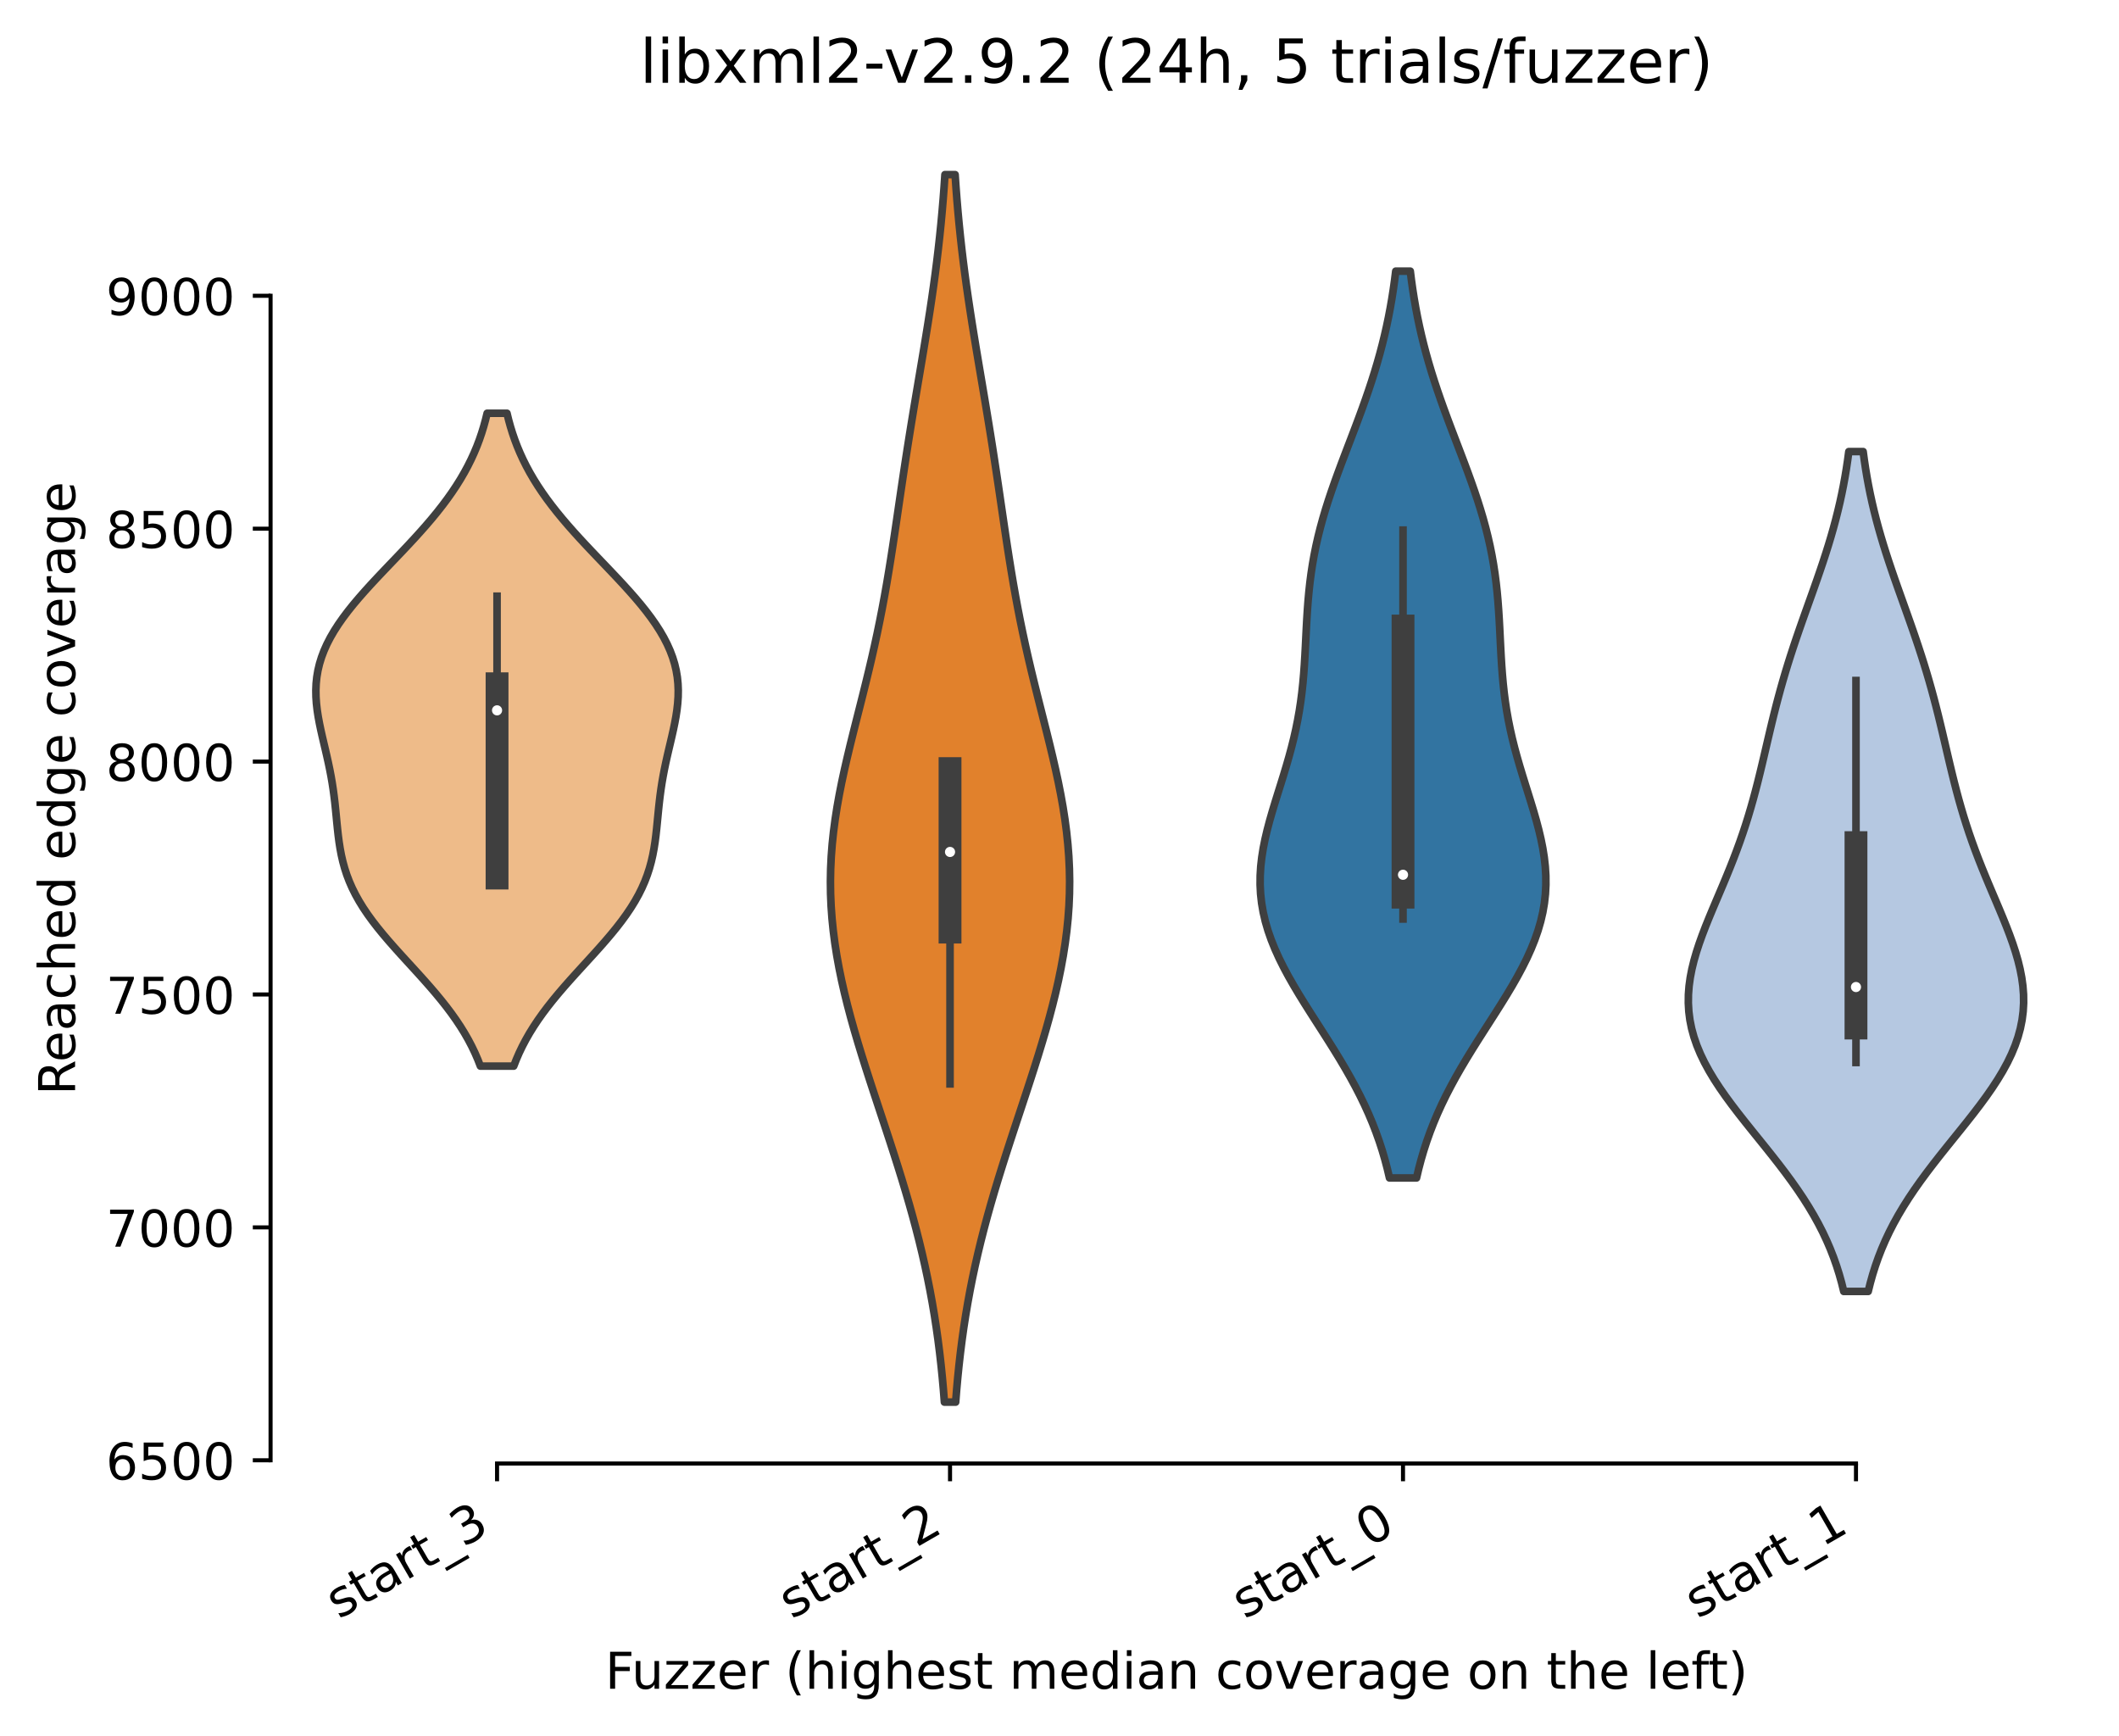 <?xml version="1.0" encoding="utf-8" standalone="no"?>
<!DOCTYPE svg PUBLIC "-//W3C//DTD SVG 1.1//EN"
  "http://www.w3.org/Graphics/SVG/1.1/DTD/svg11.dtd">
<!-- Created with matplotlib (https://matplotlib.org/) -->
<svg height="342.103pt" version="1.1" viewBox="0 0 417.648 342.103" width="417.648pt" xmlns="http://www.w3.org/2000/svg" xmlns:xlink="http://www.w3.org/1999/xlink">
 <defs>
  <style type="text/css">*{stroke-linecap:butt;stroke-linejoin:round;}</style>
 </defs>
 <g id="figure_1">
  <g id="patch_1">
   <path d="M 0 342.103 
L 417.648 342.103 
L 417.648 0 
L 0 0 
z
" style="fill:#ffffff;"/>
  </g>
  <g id="axes_1">
   <g id="patch_2">
    <path d="M 53.328 288.43 
L 410.448 288.43 
L 410.448 22.318 
L 53.328 22.318 
z
" style="fill:#ffffff;"/>
   </g>
   <g id="PolyCollection_1">
    <defs>
     <path d="M 101.252 -131.989 
L 94.685 -131.989 
L 94.176 -133.289 
L 93.612 -134.589 
L 92.989 -135.888 
L 92.307 -137.188 
L 91.563 -138.488 
L 90.759 -139.787 
L 89.894 -141.087 
L 88.972 -142.387 
L 87.994 -143.686 
L 86.965 -144.986 
L 85.891 -146.286 
L 84.777 -147.585 
L 83.631 -148.885 
L 82.461 -150.185 
L 81.277 -151.484 
L 80.087 -152.784 
L 78.903 -154.084 
L 77.735 -155.383 
L 76.592 -156.683 
L 75.486 -157.983 
L 74.425 -159.282 
L 73.418 -160.582 
L 72.474 -161.882 
L 71.598 -163.181 
L 70.795 -164.481 
L 70.068 -165.781 
L 69.42 -167.08 
L 68.849 -168.38 
L 68.354 -169.679 
L 67.931 -170.979 
L 67.574 -172.279 
L 67.276 -173.578 
L 67.031 -174.878 
L 66.829 -176.178 
L 66.66 -177.477 
L 66.515 -178.777 
L 66.384 -180.077 
L 66.259 -181.376 
L 66.13 -182.676 
L 65.992 -183.976 
L 65.836 -185.275 
L 65.66 -186.575 
L 65.46 -187.875 
L 65.235 -189.174 
L 64.985 -190.474 
L 64.714 -191.774 
L 64.425 -193.073 
L 64.124 -194.373 
L 63.817 -195.673 
L 63.514 -196.972 
L 63.222 -198.272 
L 62.952 -199.572 
L 62.713 -200.871 
L 62.514 -202.171 
L 62.366 -203.471 
L 62.277 -204.77 
L 62.256 -206.07 
L 62.309 -207.37 
L 62.443 -208.669 
L 62.663 -209.969 
L 62.971 -211.269 
L 63.37 -212.568 
L 63.861 -213.868 
L 64.442 -215.168 
L 65.112 -216.467 
L 65.867 -217.767 
L 66.703 -219.067 
L 67.615 -220.366 
L 68.595 -221.666 
L 69.637 -222.966 
L 70.733 -224.265 
L 71.875 -225.565 
L 73.054 -226.865 
L 74.262 -228.164 
L 75.491 -229.464 
L 76.73 -230.764 
L 77.974 -232.063 
L 79.212 -233.363 
L 80.438 -234.663 
L 81.645 -235.962 
L 82.825 -237.262 
L 83.973 -238.562 
L 85.084 -239.861 
L 86.152 -241.161 
L 87.175 -242.461 
L 88.148 -243.76 
L 89.07 -245.06 
L 89.937 -246.359 
L 90.751 -247.659 
L 91.508 -248.959 
L 92.211 -250.258 
L 92.859 -251.558 
L 93.454 -252.858 
L 93.997 -254.157 
L 94.49 -255.457 
L 94.935 -256.757 
L 95.335 -258.056 
L 95.693 -259.356 
L 96.011 -260.656 
L 99.925 -260.656 
L 99.925 -260.656 
L 100.243 -259.356 
L 100.601 -258.056 
L 101.001 -256.757 
L 101.447 -255.457 
L 101.94 -254.157 
L 102.482 -252.858 
L 103.077 -251.558 
L 103.725 -250.258 
L 104.428 -248.959 
L 105.186 -247.659 
L 105.999 -246.359 
L 106.867 -245.06 
L 107.788 -243.76 
L 108.761 -242.461 
L 109.784 -241.161 
L 110.853 -239.861 
L 111.963 -238.562 
L 113.111 -237.262 
L 114.292 -235.962 
L 115.498 -234.663 
L 116.724 -233.363 
L 117.963 -232.063 
L 119.206 -230.764 
L 120.446 -229.464 
L 121.674 -228.164 
L 122.882 -226.865 
L 124.062 -225.565 
L 125.204 -224.265 
L 126.3 -222.966 
L 127.342 -221.666 
L 128.322 -220.366 
L 129.233 -219.067 
L 130.069 -217.767 
L 130.824 -216.467 
L 131.494 -215.168 
L 132.075 -213.868 
L 132.566 -212.568 
L 132.965 -211.269 
L 133.273 -209.969 
L 133.493 -208.669 
L 133.627 -207.37 
L 133.68 -206.07 
L 133.659 -204.77 
L 133.57 -203.471 
L 133.422 -202.171 
L 133.224 -200.871 
L 132.984 -199.572 
L 132.714 -198.272 
L 132.422 -196.972 
L 132.119 -195.673 
L 131.812 -194.373 
L 131.511 -193.073 
L 131.222 -191.774 
L 130.951 -190.474 
L 130.702 -189.174 
L 130.476 -187.875 
L 130.276 -186.575 
L 130.1 -185.275 
L 129.945 -183.976 
L 129.806 -182.676 
L 129.678 -181.376 
L 129.552 -180.077 
L 129.422 -178.777 
L 129.277 -177.477 
L 129.108 -176.178 
L 128.905 -174.878 
L 128.66 -173.578 
L 128.363 -172.279 
L 128.006 -170.979 
L 127.582 -169.679 
L 127.087 -168.38 
L 126.516 -167.08 
L 125.868 -165.781 
L 125.142 -164.481 
L 124.339 -163.181 
L 123.463 -161.882 
L 122.518 -160.582 
L 121.512 -159.282 
L 120.451 -157.983 
L 119.344 -156.683 
L 118.202 -155.383 
L 117.033 -154.084 
L 115.849 -152.784 
L 114.659 -151.484 
L 113.475 -150.185 
L 112.305 -148.885 
L 111.159 -147.585 
L 110.045 -146.286 
L 108.971 -144.986 
L 107.942 -143.686 
L 106.965 -142.387 
L 106.042 -141.087 
L 105.178 -139.787 
L 104.373 -138.488 
L 103.63 -137.188 
L 102.947 -135.888 
L 102.324 -134.589 
L 101.76 -133.289 
L 101.252 -131.989 
z
" id="m1b852220f6" style="stroke:#3f3f3f;stroke-width:1.5;"/>
    </defs>
    <g clip-path="url(#p16e686257d)">
     <use style="fill:#eebb89;stroke:#3f3f3f;stroke-width:1.5;" x="0" xlink:href="#m1b852220f6" y="342.103"/>
    </g>
   </g>
   <g id="PolyCollection_2">
    <defs>
     <path d="M 188.358 -65.769 
L 186.138 -65.769 
L 185.944 -68.213 
L 185.723 -70.657 
L 185.474 -73.1 
L 185.196 -75.544 
L 184.886 -77.988 
L 184.543 -80.431 
L 184.166 -82.875 
L 183.753 -85.318 
L 183.305 -87.762 
L 182.821 -90.206 
L 182.301 -92.649 
L 181.745 -95.093 
L 181.154 -97.537 
L 180.53 -99.98 
L 179.874 -102.424 
L 179.188 -104.868 
L 178.475 -107.311 
L 177.738 -109.755 
L 176.979 -112.198 
L 176.202 -114.642 
L 175.411 -117.086 
L 174.61 -119.529 
L 173.802 -121.973 
L 172.994 -124.417 
L 172.188 -126.86 
L 171.389 -129.304 
L 170.604 -131.748 
L 169.836 -134.191 
L 169.09 -136.635 
L 168.372 -139.078 
L 167.687 -141.522 
L 167.041 -143.966 
L 166.437 -146.409 
L 165.882 -148.853 
L 165.38 -151.297 
L 164.935 -153.74 
L 164.552 -156.184 
L 164.235 -158.628 
L 163.986 -161.071 
L 163.809 -163.515 
L 163.705 -165.958 
L 163.675 -168.402 
L 163.719 -170.846 
L 163.836 -173.289 
L 164.024 -175.733 
L 164.282 -178.177 
L 164.604 -180.62 
L 164.986 -183.064 
L 165.422 -185.508 
L 165.906 -187.951 
L 166.432 -190.395 
L 166.992 -192.838 
L 167.577 -195.282 
L 168.182 -197.726 
L 168.797 -200.169 
L 169.416 -202.613 
L 170.033 -205.057 
L 170.64 -207.5 
L 171.234 -209.944 
L 171.809 -212.388 
L 172.362 -214.831 
L 172.892 -217.275 
L 173.396 -219.718 
L 173.875 -222.162 
L 174.33 -224.606 
L 174.762 -227.049 
L 175.173 -229.493 
L 175.567 -231.937 
L 175.947 -234.38 
L 176.316 -236.824 
L 176.678 -239.268 
L 177.036 -241.711 
L 177.393 -244.155 
L 177.754 -246.598 
L 178.119 -249.042 
L 178.49 -251.486 
L 178.869 -253.929 
L 179.256 -256.373 
L 179.65 -258.817 
L 180.052 -261.26 
L 180.459 -263.704 
L 180.87 -266.148 
L 181.283 -268.591 
L 181.695 -271.035 
L 182.103 -273.478 
L 182.504 -275.922 
L 182.897 -278.366 
L 183.278 -280.809 
L 183.645 -283.253 
L 183.995 -285.697 
L 184.328 -288.14 
L 184.641 -290.584 
L 184.934 -293.028 
L 185.206 -295.471 
L 185.456 -297.915 
L 185.684 -300.358 
L 185.892 -302.802 
L 186.078 -305.246 
L 186.245 -307.689 
L 188.251 -307.689 
L 188.251 -307.689 
L 188.418 -305.246 
L 188.605 -302.802 
L 188.812 -300.358 
L 189.04 -297.915 
L 189.291 -295.471 
L 189.562 -293.028 
L 189.855 -290.584 
L 190.168 -288.14 
L 190.501 -285.697 
L 190.852 -283.253 
L 191.219 -280.809 
L 191.599 -278.366 
L 191.992 -275.922 
L 192.394 -273.478 
L 192.802 -271.035 
L 193.213 -268.591 
L 193.626 -266.148 
L 194.037 -263.704 
L 194.444 -261.26 
L 194.846 -258.817 
L 195.241 -256.373 
L 195.628 -253.929 
L 196.006 -251.486 
L 196.378 -249.042 
L 196.743 -246.598 
L 197.103 -244.155 
L 197.46 -241.711 
L 197.819 -239.268 
L 198.18 -236.824 
L 198.549 -234.38 
L 198.929 -231.937 
L 199.323 -229.493 
L 199.734 -227.049 
L 200.166 -224.606 
L 200.621 -222.162 
L 201.1 -219.718 
L 201.604 -217.275 
L 202.134 -214.831 
L 202.687 -212.388 
L 203.262 -209.944 
L 203.856 -207.5 
L 204.463 -205.057 
L 205.08 -202.613 
L 205.699 -200.169 
L 206.315 -197.726 
L 206.919 -195.282 
L 207.505 -192.838 
L 208.064 -190.395 
L 208.59 -187.951 
L 209.074 -185.508 
L 209.511 -183.064 
L 209.893 -180.62 
L 210.215 -178.177 
L 210.472 -175.733 
L 210.661 -173.289 
L 210.778 -170.846 
L 210.822 -168.402 
L 210.791 -165.958 
L 210.687 -163.515 
L 210.51 -161.071 
L 210.261 -158.628 
L 209.944 -156.184 
L 209.561 -153.74 
L 209.116 -151.297 
L 208.614 -148.853 
L 208.059 -146.409 
L 207.455 -143.966 
L 206.809 -141.522 
L 206.124 -139.078 
L 205.406 -136.635 
L 204.661 -134.191 
L 203.893 -131.748 
L 203.107 -129.304 
L 202.309 -126.86 
L 201.503 -124.417 
L 200.694 -121.973 
L 199.887 -119.529 
L 199.085 -117.086 
L 198.294 -114.642 
L 197.518 -112.198 
L 196.759 -109.755 
L 196.021 -107.311 
L 195.308 -104.868 
L 194.622 -102.424 
L 193.966 -99.98 
L 193.342 -97.537 
L 192.751 -95.093 
L 192.195 -92.649 
L 191.675 -90.206 
L 191.191 -87.762 
L 190.743 -85.318 
L 190.331 -82.875 
L 189.953 -80.431 
L 189.611 -77.988 
L 189.301 -75.544 
L 189.022 -73.1 
L 188.773 -70.657 
L 188.553 -68.213 
L 188.358 -65.769 
z
" id="md62155e73f" style="stroke:#3f3f3f;stroke-width:1.5;"/>
    </defs>
    <g clip-path="url(#p16e686257d)">
     <use style="fill:#e1812c;stroke:#3f3f3f;stroke-width:1.5;" x="0" xlink:href="#md62155e73f" y="342.103"/>
    </g>
   </g>
   <g id="PolyCollection_3">
    <defs>
     <path d="M 279.193 -109.948 
L 273.863 -109.948 
L 273.437 -111.753 
L 272.96 -113.559 
L 272.431 -115.364 
L 271.845 -117.169 
L 271.202 -118.974 
L 270.501 -120.78 
L 269.74 -122.585 
L 268.921 -124.39 
L 268.044 -126.195 
L 267.112 -128 
L 266.128 -129.806 
L 265.097 -131.611 
L 264.025 -133.416 
L 262.919 -135.221 
L 261.786 -137.026 
L 260.636 -138.832 
L 259.478 -140.637 
L 258.322 -142.442 
L 257.181 -144.247 
L 256.066 -146.052 
L 254.988 -147.858 
L 253.959 -149.663 
L 252.991 -151.468 
L 252.094 -153.273 
L 251.277 -155.078 
L 250.55 -156.884 
L 249.92 -158.689 
L 249.393 -160.494 
L 248.973 -162.299 
L 248.662 -164.105 
L 248.46 -165.91 
L 248.367 -167.715 
L 248.378 -169.52 
L 248.488 -171.325 
L 248.691 -173.131 
L 248.978 -174.936 
L 249.34 -176.741 
L 249.765 -178.546 
L 250.242 -180.351 
L 250.76 -182.157 
L 251.306 -183.962 
L 251.867 -185.767 
L 252.434 -187.572 
L 252.994 -189.377 
L 253.539 -191.183 
L 254.058 -192.988 
L 254.546 -194.793 
L 254.997 -196.598 
L 255.406 -198.403 
L 255.77 -200.209 
L 256.09 -202.014 
L 256.365 -203.819 
L 256.598 -205.624 
L 256.792 -207.429 
L 256.953 -209.235 
L 257.085 -211.04 
L 257.196 -212.845 
L 257.293 -214.65 
L 257.382 -216.456 
L 257.472 -218.261 
L 257.57 -220.066 
L 257.684 -221.871 
L 257.819 -223.676 
L 257.983 -225.482 
L 258.179 -227.287 
L 258.414 -229.092 
L 258.689 -230.897 
L 259.008 -232.702 
L 259.372 -234.508 
L 259.78 -236.313 
L 260.233 -238.118 
L 260.728 -239.923 
L 261.263 -241.728 
L 261.834 -243.534 
L 262.438 -245.339 
L 263.069 -247.144 
L 263.724 -248.949 
L 264.395 -250.754 
L 265.079 -252.56 
L 265.768 -254.365 
L 266.459 -256.17 
L 267.145 -257.975 
L 267.822 -259.781 
L 268.485 -261.586 
L 269.13 -263.391 
L 269.753 -265.196 
L 270.351 -267.001 
L 270.921 -268.807 
L 271.461 -270.612 
L 271.969 -272.417 
L 272.445 -274.222 
L 272.888 -276.027 
L 273.297 -277.833 
L 273.674 -279.638 
L 274.018 -281.443 
L 274.331 -283.248 
L 274.613 -285.053 
L 274.867 -286.859 
L 275.094 -288.664 
L 277.962 -288.664 
L 277.962 -288.664 
L 278.189 -286.859 
L 278.443 -285.053 
L 278.726 -283.248 
L 279.038 -281.443 
L 279.382 -279.638 
L 279.759 -277.833 
L 280.168 -276.027 
L 280.611 -274.222 
L 281.087 -272.417 
L 281.595 -270.612 
L 282.135 -268.807 
L 282.705 -267.001 
L 283.303 -265.196 
L 283.926 -263.391 
L 284.571 -261.586 
L 285.234 -259.781 
L 285.911 -257.975 
L 286.597 -256.17 
L 287.288 -254.365 
L 287.978 -252.56 
L 288.661 -250.754 
L 289.333 -248.949 
L 289.987 -247.144 
L 290.618 -245.339 
L 291.222 -243.534 
L 291.793 -241.728 
L 292.328 -239.923 
L 292.823 -238.118 
L 293.276 -236.313 
L 293.684 -234.508 
L 294.048 -232.702 
L 294.367 -230.897 
L 294.642 -229.092 
L 294.877 -227.287 
L 295.074 -225.482 
L 295.237 -223.676 
L 295.372 -221.871 
L 295.486 -220.066 
L 295.584 -218.261 
L 295.674 -216.456 
L 295.764 -214.65 
L 295.86 -212.845 
L 295.971 -211.04 
L 296.103 -209.235 
L 296.264 -207.429 
L 296.458 -205.624 
L 296.691 -203.819 
L 296.966 -202.014 
L 297.286 -200.209 
L 297.651 -198.403 
L 298.059 -196.598 
L 298.51 -194.793 
L 298.998 -192.988 
L 299.518 -191.183 
L 300.062 -189.377 
L 300.622 -187.572 
L 301.189 -185.767 
L 301.751 -183.962 
L 302.296 -182.157 
L 302.814 -180.351 
L 303.291 -178.546 
L 303.716 -176.741 
L 304.078 -174.936 
L 304.365 -173.131 
L 304.568 -171.325 
L 304.679 -169.52 
L 304.69 -167.715 
L 304.596 -165.91 
L 304.394 -164.105 
L 304.083 -162.299 
L 303.663 -160.494 
L 303.136 -158.689 
L 302.506 -156.884 
L 301.779 -155.078 
L 300.963 -153.273 
L 300.065 -151.468 
L 299.097 -149.663 
L 298.068 -147.858 
L 296.99 -146.052 
L 295.875 -144.247 
L 294.734 -142.442 
L 293.579 -140.637 
L 292.421 -138.832 
L 291.27 -137.026 
L 290.137 -135.221 
L 289.031 -133.416 
L 287.959 -131.611 
L 286.928 -129.806 
L 285.945 -128 
L 285.013 -126.195 
L 284.136 -124.39 
L 283.316 -122.585 
L 282.555 -120.78 
L 281.854 -118.974 
L 281.211 -117.169 
L 280.626 -115.364 
L 280.096 -113.559 
L 279.619 -111.753 
L 279.193 -109.948 
z
" id="m5f8913040a" style="stroke:#3f3f3f;stroke-width:1.5;"/>
    </defs>
    <g clip-path="url(#p16e686257d)">
     <use style="fill:#3274a1;stroke:#3f3f3f;stroke-width:1.5;" x="0" xlink:href="#m5f8913040a" y="342.103"/>
    </g>
   </g>
   <g id="PolyCollection_4">
    <defs>
     <path d="M 368.217 -87.581 
L 363.399 -87.581 
L 362.985 -89.253 
L 362.517 -90.925 
L 361.991 -92.597 
L 361.403 -94.269 
L 360.751 -95.941 
L 360.032 -97.613 
L 359.245 -99.285 
L 358.388 -100.957 
L 357.462 -102.628 
L 356.468 -104.3 
L 355.408 -105.972 
L 354.286 -107.644 
L 353.107 -109.316 
L 351.877 -110.988 
L 350.603 -112.66 
L 349.295 -114.332 
L 347.962 -116.004 
L 346.615 -117.676 
L 345.266 -119.348 
L 343.929 -121.02 
L 342.614 -122.692 
L 341.337 -124.364 
L 340.109 -126.036 
L 338.944 -127.708 
L 337.854 -129.38 
L 336.85 -131.052 
L 335.941 -132.724 
L 335.136 -134.396 
L 334.443 -136.068 
L 333.867 -137.74 
L 333.41 -139.412 
L 333.075 -141.084 
L 332.861 -142.756 
L 332.765 -144.428 
L 332.784 -146.099 
L 332.912 -147.771 
L 333.143 -149.443 
L 333.466 -151.115 
L 333.875 -152.787 
L 334.357 -154.459 
L 334.903 -156.131 
L 335.502 -157.803 
L 336.143 -159.475 
L 336.816 -161.147 
L 337.511 -162.819 
L 338.219 -164.491 
L 338.93 -166.163 
L 339.637 -167.835 
L 340.333 -169.507 
L 341.014 -171.179 
L 341.674 -172.851 
L 342.309 -174.523 
L 342.919 -176.195 
L 343.5 -177.867 
L 344.053 -179.539 
L 344.577 -181.211 
L 345.075 -182.883 
L 345.549 -184.555 
L 345.999 -186.227 
L 346.431 -187.899 
L 346.846 -189.571 
L 347.249 -191.242 
L 347.644 -192.914 
L 348.034 -194.586 
L 348.424 -196.258 
L 348.817 -197.93 
L 349.216 -199.602 
L 349.625 -201.274 
L 350.047 -202.946 
L 350.485 -204.618 
L 350.939 -206.29 
L 351.412 -207.962 
L 351.903 -209.634 
L 352.414 -211.306 
L 352.943 -212.978 
L 353.49 -214.65 
L 354.051 -216.322 
L 354.627 -217.994 
L 355.212 -219.666 
L 355.805 -221.338 
L 356.402 -223.01 
L 357 -224.682 
L 357.594 -226.354 
L 358.181 -228.026 
L 358.757 -229.698 
L 359.32 -231.37 
L 359.865 -233.042 
L 360.39 -234.713 
L 360.892 -236.385 
L 361.369 -238.057 
L 361.819 -239.729 
L 362.241 -241.401 
L 362.635 -243.073 
L 362.999 -244.745 
L 363.335 -246.417 
L 363.641 -248.089 
L 363.919 -249.761 
L 364.17 -251.433 
L 364.395 -253.105 
L 367.221 -253.105 
L 367.221 -253.105 
L 367.446 -251.433 
L 367.697 -249.761 
L 367.975 -248.089 
L 368.282 -246.417 
L 368.617 -244.745 
L 368.981 -243.073 
L 369.375 -241.401 
L 369.797 -239.729 
L 370.248 -238.057 
L 370.725 -236.385 
L 371.227 -234.713 
L 371.751 -233.042 
L 372.296 -231.37 
L 372.859 -229.698 
L 373.435 -228.026 
L 374.022 -226.354 
L 374.617 -224.682 
L 375.214 -223.01 
L 375.811 -221.338 
L 376.404 -219.666 
L 376.99 -217.994 
L 377.565 -216.322 
L 378.127 -214.65 
L 378.673 -212.978 
L 379.202 -211.306 
L 379.713 -209.634 
L 380.204 -207.962 
L 380.677 -206.29 
L 381.131 -204.618 
L 381.569 -202.946 
L 381.991 -201.274 
L 382.4 -199.602 
L 382.8 -197.93 
L 383.192 -196.258 
L 383.582 -194.586 
L 383.972 -192.914 
L 384.367 -191.242 
L 384.77 -189.571 
L 385.185 -187.899 
L 385.617 -186.227 
L 386.068 -184.555 
L 386.541 -182.883 
L 387.039 -181.211 
L 387.564 -179.539 
L 388.116 -177.867 
L 388.698 -176.195 
L 389.307 -174.523 
L 389.942 -172.851 
L 390.602 -171.179 
L 391.283 -169.507 
L 391.98 -167.835 
L 392.687 -166.163 
L 393.398 -164.491 
L 394.105 -162.819 
L 394.8 -161.147 
L 395.473 -159.475 
L 396.114 -157.803 
L 396.713 -156.131 
L 397.259 -154.459 
L 397.742 -152.787 
L 398.15 -151.115 
L 398.474 -149.443 
L 398.704 -147.771 
L 398.832 -146.099 
L 398.851 -144.428 
L 398.756 -142.756 
L 398.542 -141.084 
L 398.206 -139.412 
L 397.75 -137.74 
L 397.173 -136.068 
L 396.48 -134.396 
L 395.675 -132.724 
L 394.767 -131.052 
L 393.762 -129.38 
L 392.672 -127.708 
L 391.507 -126.036 
L 390.279 -124.364 
L 389.002 -122.692 
L 387.688 -121.02 
L 386.35 -119.348 
L 385.001 -117.676 
L 383.655 -116.004 
L 382.322 -114.332 
L 381.013 -112.66 
L 379.739 -110.988 
L 378.509 -109.316 
L 377.33 -107.644 
L 376.208 -105.972 
L 375.148 -104.3 
L 374.154 -102.628 
L 373.228 -100.957 
L 372.371 -99.285 
L 371.584 -97.613 
L 370.865 -95.941 
L 370.213 -94.269 
L 369.625 -92.597 
L 369.099 -90.925 
L 368.631 -89.253 
L 368.217 -87.581 
z
" id="m3ad89f541f" style="stroke:#3f3f3f;stroke-width:1.5;"/>
    </defs>
    <g clip-path="url(#p16e686257d)">
     <use style="fill:#b5c8e1;stroke:#3f3f3f;stroke-width:1.5;" x="0" xlink:href="#m3ad89f541f" y="342.103"/>
    </g>
   </g>
   <g id="matplotlib.axis_1">
    <g id="xtick_1">
     <g id="line2d_1">
      <defs>
       <path d="M 0 0 
L 0 3.5 
" id="m836c048b9d" style="stroke:#000000;stroke-width:0.8;"/>
      </defs>
      <g>
       <use style="stroke:#000000;stroke-width:0.8;" x="97.968" xlink:href="#m836c048b9d" y="288.43"/>
      </g>
     </g>
     <g id="text_1">
      <!-- start_3 -->
      <g transform="translate(66.78 319.183)rotate(-30)scale(0.1 -0.1)">
       <defs>
        <path d="M 44.281 53.078 
L 44.281 44.578 
Q 40.484 46.531 36.375 47.5 
Q 32.281 48.484 27.875 48.484 
Q 21.188 48.484 17.844 46.438 
Q 14.5 44.391 14.5 40.281 
Q 14.5 37.156 16.891 35.375 
Q 19.281 33.594 26.516 31.984 
L 29.594 31.297 
Q 39.156 29.25 43.188 25.516 
Q 47.219 21.781 47.219 15.094 
Q 47.219 7.469 41.188 3.016 
Q 35.156 -1.422 24.609 -1.422 
Q 20.219 -1.422 15.453 -0.562 
Q 10.688 0.297 5.422 2 
L 5.422 11.281 
Q 10.406 8.688 15.234 7.391 
Q 20.062 6.109 24.812 6.109 
Q 31.156 6.109 34.562 8.281 
Q 37.984 10.453 37.984 14.406 
Q 37.984 18.062 35.516 20.016 
Q 33.062 21.969 24.703 23.781 
L 21.578 24.516 
Q 13.234 26.266 9.516 29.906 
Q 5.812 33.547 5.812 39.891 
Q 5.812 47.609 11.281 51.797 
Q 16.75 56 26.812 56 
Q 31.781 56 36.172 55.266 
Q 40.578 54.547 44.281 53.078 
z
" id="DejaVuSans-115"/>
        <path d="M 18.312 70.219 
L 18.312 54.688 
L 36.812 54.688 
L 36.812 47.703 
L 18.312 47.703 
L 18.312 18.016 
Q 18.312 11.328 20.141 9.422 
Q 21.969 7.516 27.594 7.516 
L 36.812 7.516 
L 36.812 0 
L 27.594 0 
Q 17.188 0 13.234 3.875 
Q 9.281 7.766 9.281 18.016 
L 9.281 47.703 
L 2.688 47.703 
L 2.688 54.688 
L 9.281 54.688 
L 9.281 70.219 
z
" id="DejaVuSans-116"/>
        <path d="M 34.281 27.484 
Q 23.391 27.484 19.188 25 
Q 14.984 22.516 14.984 16.5 
Q 14.984 11.719 18.141 8.906 
Q 21.297 6.109 26.703 6.109 
Q 34.188 6.109 38.703 11.406 
Q 43.219 16.703 43.219 25.484 
L 43.219 27.484 
z
M 52.203 31.203 
L 52.203 0 
L 43.219 0 
L 43.219 8.297 
Q 40.141 3.328 35.547 0.953 
Q 30.953 -1.422 24.312 -1.422 
Q 15.922 -1.422 10.953 3.297 
Q 6 8.016 6 15.922 
Q 6 25.141 12.172 29.828 
Q 18.359 34.516 30.609 34.516 
L 43.219 34.516 
L 43.219 35.406 
Q 43.219 41.609 39.141 45 
Q 35.062 48.391 27.688 48.391 
Q 23 48.391 18.547 47.266 
Q 14.109 46.141 10.016 43.891 
L 10.016 52.203 
Q 14.938 54.109 19.578 55.047 
Q 24.219 56 28.609 56 
Q 40.484 56 46.344 49.844 
Q 52.203 43.703 52.203 31.203 
z
" id="DejaVuSans-97"/>
        <path d="M 41.109 46.297 
Q 39.594 47.172 37.812 47.578 
Q 36.031 48 33.891 48 
Q 26.266 48 22.188 43.047 
Q 18.109 38.094 18.109 28.812 
L 18.109 0 
L 9.078 0 
L 9.078 54.688 
L 18.109 54.688 
L 18.109 46.188 
Q 20.953 51.172 25.484 53.578 
Q 30.031 56 36.531 56 
Q 37.453 56 38.578 55.875 
Q 39.703 55.766 41.062 55.516 
z
" id="DejaVuSans-114"/>
        <path d="M 50.984 -16.609 
L 50.984 -23.578 
L -0.984 -23.578 
L -0.984 -16.609 
z
" id="DejaVuSans-95"/>
        <path d="M 40.578 39.312 
Q 47.656 37.797 51.625 33 
Q 55.609 28.219 55.609 21.188 
Q 55.609 10.406 48.188 4.484 
Q 40.766 -1.422 27.094 -1.422 
Q 22.516 -1.422 17.656 -0.516 
Q 12.797 0.391 7.625 2.203 
L 7.625 11.719 
Q 11.719 9.328 16.594 8.109 
Q 21.484 6.891 26.812 6.891 
Q 36.078 6.891 40.938 10.547 
Q 45.797 14.203 45.797 21.188 
Q 45.797 27.641 41.281 31.266 
Q 36.766 34.906 28.719 34.906 
L 20.219 34.906 
L 20.219 43.016 
L 29.109 43.016 
Q 36.375 43.016 40.234 45.922 
Q 44.094 48.828 44.094 54.297 
Q 44.094 59.906 40.109 62.906 
Q 36.141 65.922 28.719 65.922 
Q 24.656 65.922 20.016 65.031 
Q 15.375 64.156 9.812 62.312 
L 9.812 71.094 
Q 15.438 72.656 20.344 73.438 
Q 25.25 74.219 29.594 74.219 
Q 40.828 74.219 47.359 69.109 
Q 53.906 64.016 53.906 55.328 
Q 53.906 49.266 50.438 45.094 
Q 46.969 40.922 40.578 39.312 
z
" id="DejaVuSans-51"/>
       </defs>
       <use xlink:href="#DejaVuSans-115"/>
       <use x="52.1" xlink:href="#DejaVuSans-116"/>
       <use x="91.309" xlink:href="#DejaVuSans-97"/>
       <use x="152.588" xlink:href="#DejaVuSans-114"/>
       <use x="193.701" xlink:href="#DejaVuSans-116"/>
       <use x="232.91" xlink:href="#DejaVuSans-95"/>
       <use x="282.91" xlink:href="#DejaVuSans-51"/>
      </g>
     </g>
    </g>
    <g id="xtick_2">
     <g id="line2d_2">
      <g>
       <use style="stroke:#000000;stroke-width:0.8;" x="187.248" xlink:href="#m836c048b9d" y="288.43"/>
      </g>
     </g>
     <g id="text_2">
      <!-- start_2 -->
      <g transform="translate(156.06 319.183)rotate(-30)scale(0.1 -0.1)">
       <defs>
        <path d="M 19.188 8.297 
L 53.609 8.297 
L 53.609 0 
L 7.328 0 
L 7.328 8.297 
Q 12.938 14.109 22.625 23.891 
Q 32.328 33.688 34.812 36.531 
Q 39.547 41.844 41.422 45.531 
Q 43.312 49.219 43.312 52.781 
Q 43.312 58.594 39.234 62.25 
Q 35.156 65.922 28.609 65.922 
Q 23.969 65.922 18.812 64.312 
Q 13.672 62.703 7.812 59.422 
L 7.812 69.391 
Q 13.766 71.781 18.938 73 
Q 24.125 74.219 28.422 74.219 
Q 39.75 74.219 46.484 68.547 
Q 53.219 62.891 53.219 53.422 
Q 53.219 48.922 51.531 44.891 
Q 49.859 40.875 45.406 35.406 
Q 44.188 33.984 37.641 27.219 
Q 31.109 20.453 19.188 8.297 
z
" id="DejaVuSans-50"/>
       </defs>
       <use xlink:href="#DejaVuSans-115"/>
       <use x="52.1" xlink:href="#DejaVuSans-116"/>
       <use x="91.309" xlink:href="#DejaVuSans-97"/>
       <use x="152.588" xlink:href="#DejaVuSans-114"/>
       <use x="193.701" xlink:href="#DejaVuSans-116"/>
       <use x="232.91" xlink:href="#DejaVuSans-95"/>
       <use x="282.91" xlink:href="#DejaVuSans-50"/>
      </g>
     </g>
    </g>
    <g id="xtick_3">
     <g id="line2d_3">
      <g>
       <use style="stroke:#000000;stroke-width:0.8;" x="276.528" xlink:href="#m836c048b9d" y="288.43"/>
      </g>
     </g>
     <g id="text_3">
      <!-- start_0 -->
      <g transform="translate(245.34 319.183)rotate(-30)scale(0.1 -0.1)">
       <defs>
        <path d="M 31.781 66.406 
Q 24.172 66.406 20.328 58.906 
Q 16.5 51.422 16.5 36.375 
Q 16.5 21.391 20.328 13.891 
Q 24.172 6.391 31.781 6.391 
Q 39.453 6.391 43.281 13.891 
Q 47.125 21.391 47.125 36.375 
Q 47.125 51.422 43.281 58.906 
Q 39.453 66.406 31.781 66.406 
z
M 31.781 74.219 
Q 44.047 74.219 50.516 64.516 
Q 56.984 54.828 56.984 36.375 
Q 56.984 17.969 50.516 8.266 
Q 44.047 -1.422 31.781 -1.422 
Q 19.531 -1.422 13.062 8.266 
Q 6.594 17.969 6.594 36.375 
Q 6.594 54.828 13.062 64.516 
Q 19.531 74.219 31.781 74.219 
z
" id="DejaVuSans-48"/>
       </defs>
       <use xlink:href="#DejaVuSans-115"/>
       <use x="52.1" xlink:href="#DejaVuSans-116"/>
       <use x="91.309" xlink:href="#DejaVuSans-97"/>
       <use x="152.588" xlink:href="#DejaVuSans-114"/>
       <use x="193.701" xlink:href="#DejaVuSans-116"/>
       <use x="232.91" xlink:href="#DejaVuSans-95"/>
       <use x="282.91" xlink:href="#DejaVuSans-48"/>
      </g>
     </g>
    </g>
    <g id="xtick_4">
     <g id="line2d_4">
      <g>
       <use style="stroke:#000000;stroke-width:0.8;" x="365.808" xlink:href="#m836c048b9d" y="288.43"/>
      </g>
     </g>
     <g id="text_4">
      <!-- start_1 -->
      <g transform="translate(334.62 319.095)rotate(-30)scale(0.1 -0.1)">
       <defs>
        <path d="M 12.406 8.297 
L 28.516 8.297 
L 28.516 63.922 
L 10.984 60.406 
L 10.984 69.391 
L 28.422 72.906 
L 38.281 72.906 
L 38.281 8.297 
L 54.391 8.297 
L 54.391 0 
L 12.406 0 
z
" id="DejaVuSans-49"/>
       </defs>
       <use xlink:href="#DejaVuSans-115"/>
       <use x="52.1" xlink:href="#DejaVuSans-116"/>
       <use x="91.309" xlink:href="#DejaVuSans-97"/>
       <use x="152.588" xlink:href="#DejaVuSans-114"/>
       <use x="193.701" xlink:href="#DejaVuSans-116"/>
       <use x="232.91" xlink:href="#DejaVuSans-95"/>
       <use x="282.91" xlink:href="#DejaVuSans-49"/>
      </g>
     </g>
    </g>
    <g id="text_5">
     <!-- Fuzzer (highest median coverage on the left) -->
     <g transform="translate(119.27 332.824)scale(0.1 -0.1)">
      <defs>
       <path d="M 9.812 72.906 
L 51.703 72.906 
L 51.703 64.594 
L 19.672 64.594 
L 19.672 43.109 
L 48.578 43.109 
L 48.578 34.812 
L 19.672 34.812 
L 19.672 0 
L 9.812 0 
z
" id="DejaVuSans-70"/>
       <path d="M 8.5 21.578 
L 8.5 54.688 
L 17.484 54.688 
L 17.484 21.922 
Q 17.484 14.156 20.5 10.266 
Q 23.531 6.391 29.594 6.391 
Q 36.859 6.391 41.078 11.031 
Q 45.312 15.672 45.312 23.688 
L 45.312 54.688 
L 54.297 54.688 
L 54.297 0 
L 45.312 0 
L 45.312 8.406 
Q 42.047 3.422 37.719 1 
Q 33.406 -1.422 27.688 -1.422 
Q 18.266 -1.422 13.375 4.438 
Q 8.5 10.297 8.5 21.578 
z
M 31.109 56 
z
" id="DejaVuSans-117"/>
       <path d="M 5.516 54.688 
L 48.188 54.688 
L 48.188 46.484 
L 14.406 7.172 
L 48.188 7.172 
L 48.188 0 
L 4.297 0 
L 4.297 8.203 
L 38.094 47.516 
L 5.516 47.516 
z
" id="DejaVuSans-122"/>
       <path d="M 56.203 29.594 
L 56.203 25.203 
L 14.891 25.203 
Q 15.484 15.922 20.484 11.062 
Q 25.484 6.203 34.422 6.203 
Q 39.594 6.203 44.453 7.469 
Q 49.312 8.734 54.109 11.281 
L 54.109 2.781 
Q 49.266 0.734 44.188 -0.344 
Q 39.109 -1.422 33.891 -1.422 
Q 20.797 -1.422 13.156 6.188 
Q 5.516 13.812 5.516 26.812 
Q 5.516 40.234 12.766 48.109 
Q 20.016 56 32.328 56 
Q 43.359 56 49.781 48.891 
Q 56.203 41.797 56.203 29.594 
z
M 47.219 32.234 
Q 47.125 39.594 43.094 43.984 
Q 39.062 48.391 32.422 48.391 
Q 24.906 48.391 20.391 44.141 
Q 15.875 39.891 15.188 32.172 
z
" id="DejaVuSans-101"/>
       <path id="DejaVuSans-32"/>
       <path d="M 31 75.875 
Q 24.469 64.656 21.281 53.656 
Q 18.109 42.672 18.109 31.391 
Q 18.109 20.125 21.312 9.062 
Q 24.516 -2 31 -13.188 
L 23.188 -13.188 
Q 15.875 -1.703 12.234 9.375 
Q 8.594 20.453 8.594 31.391 
Q 8.594 42.281 12.203 53.312 
Q 15.828 64.359 23.188 75.875 
z
" id="DejaVuSans-40"/>
       <path d="M 54.891 33.016 
L 54.891 0 
L 45.906 0 
L 45.906 32.719 
Q 45.906 40.484 42.875 44.328 
Q 39.844 48.188 33.797 48.188 
Q 26.516 48.188 22.312 43.547 
Q 18.109 38.922 18.109 30.906 
L 18.109 0 
L 9.078 0 
L 9.078 75.984 
L 18.109 75.984 
L 18.109 46.188 
Q 21.344 51.125 25.703 53.562 
Q 30.078 56 35.797 56 
Q 45.219 56 50.047 50.172 
Q 54.891 44.344 54.891 33.016 
z
" id="DejaVuSans-104"/>
       <path d="M 9.422 54.688 
L 18.406 54.688 
L 18.406 0 
L 9.422 0 
z
M 9.422 75.984 
L 18.406 75.984 
L 18.406 64.594 
L 9.422 64.594 
z
" id="DejaVuSans-105"/>
       <path d="M 45.406 27.984 
Q 45.406 37.75 41.375 43.109 
Q 37.359 48.484 30.078 48.484 
Q 22.859 48.484 18.828 43.109 
Q 14.797 37.75 14.797 27.984 
Q 14.797 18.266 18.828 12.891 
Q 22.859 7.516 30.078 7.516 
Q 37.359 7.516 41.375 12.891 
Q 45.406 18.266 45.406 27.984 
z
M 54.391 6.781 
Q 54.391 -7.172 48.188 -13.984 
Q 42 -20.797 29.203 -20.797 
Q 24.469 -20.797 20.266 -20.094 
Q 16.062 -19.391 12.109 -17.922 
L 12.109 -9.188 
Q 16.062 -11.328 19.922 -12.344 
Q 23.781 -13.375 27.781 -13.375 
Q 36.625 -13.375 41.016 -8.766 
Q 45.406 -4.156 45.406 5.172 
L 45.406 9.625 
Q 42.625 4.781 38.281 2.391 
Q 33.938 0 27.875 0 
Q 17.828 0 11.672 7.656 
Q 5.516 15.328 5.516 27.984 
Q 5.516 40.672 11.672 48.328 
Q 17.828 56 27.875 56 
Q 33.938 56 38.281 53.609 
Q 42.625 51.219 45.406 46.391 
L 45.406 54.688 
L 54.391 54.688 
z
" id="DejaVuSans-103"/>
       <path d="M 52 44.188 
Q 55.375 50.25 60.062 53.125 
Q 64.75 56 71.094 56 
Q 79.641 56 84.281 50.016 
Q 88.922 44.047 88.922 33.016 
L 88.922 0 
L 79.891 0 
L 79.891 32.719 
Q 79.891 40.578 77.094 44.375 
Q 74.312 48.188 68.609 48.188 
Q 61.625 48.188 57.562 43.547 
Q 53.516 38.922 53.516 30.906 
L 53.516 0 
L 44.484 0 
L 44.484 32.719 
Q 44.484 40.625 41.703 44.406 
Q 38.922 48.188 33.109 48.188 
Q 26.219 48.188 22.156 43.531 
Q 18.109 38.875 18.109 30.906 
L 18.109 0 
L 9.078 0 
L 9.078 54.688 
L 18.109 54.688 
L 18.109 46.188 
Q 21.188 51.219 25.484 53.609 
Q 29.781 56 35.688 56 
Q 41.656 56 45.828 52.969 
Q 50 49.953 52 44.188 
z
" id="DejaVuSans-109"/>
       <path d="M 45.406 46.391 
L 45.406 75.984 
L 54.391 75.984 
L 54.391 0 
L 45.406 0 
L 45.406 8.203 
Q 42.578 3.328 38.25 0.953 
Q 33.938 -1.422 27.875 -1.422 
Q 17.969 -1.422 11.734 6.484 
Q 5.516 14.406 5.516 27.297 
Q 5.516 40.188 11.734 48.094 
Q 17.969 56 27.875 56 
Q 33.938 56 38.25 53.625 
Q 42.578 51.266 45.406 46.391 
z
M 14.797 27.297 
Q 14.797 17.391 18.875 11.75 
Q 22.953 6.109 30.078 6.109 
Q 37.203 6.109 41.297 11.75 
Q 45.406 17.391 45.406 27.297 
Q 45.406 37.203 41.297 42.844 
Q 37.203 48.484 30.078 48.484 
Q 22.953 48.484 18.875 42.844 
Q 14.797 37.203 14.797 27.297 
z
" id="DejaVuSans-100"/>
       <path d="M 54.891 33.016 
L 54.891 0 
L 45.906 0 
L 45.906 32.719 
Q 45.906 40.484 42.875 44.328 
Q 39.844 48.188 33.797 48.188 
Q 26.516 48.188 22.312 43.547 
Q 18.109 38.922 18.109 30.906 
L 18.109 0 
L 9.078 0 
L 9.078 54.688 
L 18.109 54.688 
L 18.109 46.188 
Q 21.344 51.125 25.703 53.562 
Q 30.078 56 35.797 56 
Q 45.219 56 50.047 50.172 
Q 54.891 44.344 54.891 33.016 
z
" id="DejaVuSans-110"/>
       <path d="M 48.781 52.594 
L 48.781 44.188 
Q 44.969 46.297 41.141 47.344 
Q 37.312 48.391 33.406 48.391 
Q 24.656 48.391 19.812 42.844 
Q 14.984 37.312 14.984 27.297 
Q 14.984 17.281 19.812 11.734 
Q 24.656 6.203 33.406 6.203 
Q 37.312 6.203 41.141 7.25 
Q 44.969 8.297 48.781 10.406 
L 48.781 2.094 
Q 45.016 0.344 40.984 -0.531 
Q 36.969 -1.422 32.422 -1.422 
Q 20.062 -1.422 12.781 6.344 
Q 5.516 14.109 5.516 27.297 
Q 5.516 40.672 12.859 48.328 
Q 20.219 56 33.016 56 
Q 37.156 56 41.109 55.141 
Q 45.062 54.297 48.781 52.594 
z
" id="DejaVuSans-99"/>
       <path d="M 30.609 48.391 
Q 23.391 48.391 19.188 42.75 
Q 14.984 37.109 14.984 27.297 
Q 14.984 17.484 19.156 11.844 
Q 23.344 6.203 30.609 6.203 
Q 37.797 6.203 41.984 11.859 
Q 46.188 17.531 46.188 27.297 
Q 46.188 37.016 41.984 42.703 
Q 37.797 48.391 30.609 48.391 
z
M 30.609 56 
Q 42.328 56 49.016 48.375 
Q 55.719 40.766 55.719 27.297 
Q 55.719 13.875 49.016 6.219 
Q 42.328 -1.422 30.609 -1.422 
Q 18.844 -1.422 12.172 6.219 
Q 5.516 13.875 5.516 27.297 
Q 5.516 40.766 12.172 48.375 
Q 18.844 56 30.609 56 
z
" id="DejaVuSans-111"/>
       <path d="M 2.984 54.688 
L 12.5 54.688 
L 29.594 8.797 
L 46.688 54.688 
L 56.203 54.688 
L 35.688 0 
L 23.484 0 
z
" id="DejaVuSans-118"/>
       <path d="M 9.422 75.984 
L 18.406 75.984 
L 18.406 0 
L 9.422 0 
z
" id="DejaVuSans-108"/>
       <path d="M 37.109 75.984 
L 37.109 68.5 
L 28.516 68.5 
Q 23.688 68.5 21.797 66.547 
Q 19.922 64.594 19.922 59.516 
L 19.922 54.688 
L 34.719 54.688 
L 34.719 47.703 
L 19.922 47.703 
L 19.922 0 
L 10.891 0 
L 10.891 47.703 
L 2.297 47.703 
L 2.297 54.688 
L 10.891 54.688 
L 10.891 58.5 
Q 10.891 67.625 15.141 71.797 
Q 19.391 75.984 28.609 75.984 
z
" id="DejaVuSans-102"/>
       <path d="M 8.016 75.875 
L 15.828 75.875 
Q 23.141 64.359 26.781 53.312 
Q 30.422 42.281 30.422 31.391 
Q 30.422 20.453 26.781 9.375 
Q 23.141 -1.703 15.828 -13.188 
L 8.016 -13.188 
Q 14.5 -2 17.703 9.062 
Q 20.906 20.125 20.906 31.391 
Q 20.906 42.672 17.703 53.656 
Q 14.5 64.656 8.016 75.875 
z
" id="DejaVuSans-41"/>
      </defs>
      <use xlink:href="#DejaVuSans-70"/>
      <use x="52.02" xlink:href="#DejaVuSans-117"/>
      <use x="115.398" xlink:href="#DejaVuSans-122"/>
      <use x="167.889" xlink:href="#DejaVuSans-122"/>
      <use x="220.379" xlink:href="#DejaVuSans-101"/>
      <use x="281.902" xlink:href="#DejaVuSans-114"/>
      <use x="323.016" xlink:href="#DejaVuSans-32"/>
      <use x="354.803" xlink:href="#DejaVuSans-40"/>
      <use x="393.816" xlink:href="#DejaVuSans-104"/>
      <use x="457.195" xlink:href="#DejaVuSans-105"/>
      <use x="484.979" xlink:href="#DejaVuSans-103"/>
      <use x="548.455" xlink:href="#DejaVuSans-104"/>
      <use x="611.834" xlink:href="#DejaVuSans-101"/>
      <use x="673.357" xlink:href="#DejaVuSans-115"/>
      <use x="725.457" xlink:href="#DejaVuSans-116"/>
      <use x="764.666" xlink:href="#DejaVuSans-32"/>
      <use x="796.453" xlink:href="#DejaVuSans-109"/>
      <use x="893.865" xlink:href="#DejaVuSans-101"/>
      <use x="955.389" xlink:href="#DejaVuSans-100"/>
      <use x="1018.865" xlink:href="#DejaVuSans-105"/>
      <use x="1046.648" xlink:href="#DejaVuSans-97"/>
      <use x="1107.928" xlink:href="#DejaVuSans-110"/>
      <use x="1171.307" xlink:href="#DejaVuSans-32"/>
      <use x="1203.094" xlink:href="#DejaVuSans-99"/>
      <use x="1258.074" xlink:href="#DejaVuSans-111"/>
      <use x="1319.256" xlink:href="#DejaVuSans-118"/>
      <use x="1378.436" xlink:href="#DejaVuSans-101"/>
      <use x="1439.959" xlink:href="#DejaVuSans-114"/>
      <use x="1481.072" xlink:href="#DejaVuSans-97"/>
      <use x="1542.352" xlink:href="#DejaVuSans-103"/>
      <use x="1605.828" xlink:href="#DejaVuSans-101"/>
      <use x="1667.352" xlink:href="#DejaVuSans-32"/>
      <use x="1699.139" xlink:href="#DejaVuSans-111"/>
      <use x="1760.32" xlink:href="#DejaVuSans-110"/>
      <use x="1823.699" xlink:href="#DejaVuSans-32"/>
      <use x="1855.486" xlink:href="#DejaVuSans-116"/>
      <use x="1894.695" xlink:href="#DejaVuSans-104"/>
      <use x="1958.074" xlink:href="#DejaVuSans-101"/>
      <use x="2019.598" xlink:href="#DejaVuSans-32"/>
      <use x="2051.385" xlink:href="#DejaVuSans-108"/>
      <use x="2079.168" xlink:href="#DejaVuSans-101"/>
      <use x="2140.691" xlink:href="#DejaVuSans-102"/>
      <use x="2174.146" xlink:href="#DejaVuSans-116"/>
      <use x="2213.355" xlink:href="#DejaVuSans-41"/>
     </g>
    </g>
   </g>
   <g id="matplotlib.axis_2">
    <g id="ytick_1">
     <g id="line2d_5">
      <defs>
       <path d="M 0 0 
L -3.5 0 
" id="mf78557d7e4" style="stroke:#000000;stroke-width:0.8;"/>
      </defs>
      <g>
       <use style="stroke:#000000;stroke-width:0.8;" x="53.328" xlink:href="#mf78557d7e4" y="287.797"/>
      </g>
     </g>
     <g id="text_6">
      <!-- 6500 -->
      <g transform="translate(20.878 291.596)scale(0.1 -0.1)">
       <defs>
        <path d="M 33.016 40.375 
Q 26.375 40.375 22.484 35.828 
Q 18.609 31.297 18.609 23.391 
Q 18.609 15.531 22.484 10.953 
Q 26.375 6.391 33.016 6.391 
Q 39.656 6.391 43.531 10.953 
Q 47.406 15.531 47.406 23.391 
Q 47.406 31.297 43.531 35.828 
Q 39.656 40.375 33.016 40.375 
z
M 52.594 71.297 
L 52.594 62.312 
Q 48.875 64.062 45.094 64.984 
Q 41.312 65.922 37.594 65.922 
Q 27.828 65.922 22.672 59.328 
Q 17.531 52.734 16.797 39.406 
Q 19.672 43.656 24.016 45.922 
Q 28.375 48.188 33.594 48.188 
Q 44.578 48.188 50.953 41.516 
Q 57.328 34.859 57.328 23.391 
Q 57.328 12.156 50.688 5.359 
Q 44.047 -1.422 33.016 -1.422 
Q 20.359 -1.422 13.672 8.266 
Q 6.984 17.969 6.984 36.375 
Q 6.984 53.656 15.188 63.938 
Q 23.391 74.219 37.203 74.219 
Q 40.922 74.219 44.703 73.484 
Q 48.484 72.75 52.594 71.297 
z
" id="DejaVuSans-54"/>
        <path d="M 10.797 72.906 
L 49.516 72.906 
L 49.516 64.594 
L 19.828 64.594 
L 19.828 46.734 
Q 21.969 47.469 24.109 47.828 
Q 26.266 48.188 28.422 48.188 
Q 40.625 48.188 47.75 41.5 
Q 54.891 34.812 54.891 23.391 
Q 54.891 11.625 47.562 5.094 
Q 40.234 -1.422 26.906 -1.422 
Q 22.312 -1.422 17.547 -0.641 
Q 12.797 0.141 7.719 1.703 
L 7.719 11.625 
Q 12.109 9.234 16.797 8.062 
Q 21.484 6.891 26.703 6.891 
Q 35.156 6.891 40.078 11.328 
Q 45.016 15.766 45.016 23.391 
Q 45.016 31 40.078 35.438 
Q 35.156 39.891 26.703 39.891 
Q 22.75 39.891 18.812 39.016 
Q 14.891 38.141 10.797 36.281 
z
" id="DejaVuSans-53"/>
       </defs>
       <use xlink:href="#DejaVuSans-54"/>
       <use x="63.623" xlink:href="#DejaVuSans-53"/>
       <use x="127.246" xlink:href="#DejaVuSans-48"/>
       <use x="190.869" xlink:href="#DejaVuSans-48"/>
      </g>
     </g>
    </g>
    <g id="ytick_2">
     <g id="line2d_6">
      <g>
       <use style="stroke:#000000;stroke-width:0.8;" x="53.328" xlink:href="#mf78557d7e4" y="241.896"/>
      </g>
     </g>
     <g id="text_7">
      <!-- 7000 -->
      <g transform="translate(20.878 245.696)scale(0.1 -0.1)">
       <defs>
        <path d="M 8.203 72.906 
L 55.078 72.906 
L 55.078 68.703 
L 28.609 0 
L 18.312 0 
L 43.219 64.594 
L 8.203 64.594 
z
" id="DejaVuSans-55"/>
       </defs>
       <use xlink:href="#DejaVuSans-55"/>
       <use x="63.623" xlink:href="#DejaVuSans-48"/>
       <use x="127.246" xlink:href="#DejaVuSans-48"/>
       <use x="190.869" xlink:href="#DejaVuSans-48"/>
      </g>
     </g>
    </g>
    <g id="ytick_3">
     <g id="line2d_7">
      <g>
       <use style="stroke:#000000;stroke-width:0.8;" x="53.328" xlink:href="#mf78557d7e4" y="195.996"/>
      </g>
     </g>
     <g id="text_8">
      <!-- 7500 -->
      <g transform="translate(20.878 199.795)scale(0.1 -0.1)">
       <use xlink:href="#DejaVuSans-55"/>
       <use x="63.623" xlink:href="#DejaVuSans-53"/>
       <use x="127.246" xlink:href="#DejaVuSans-48"/>
       <use x="190.869" xlink:href="#DejaVuSans-48"/>
      </g>
     </g>
    </g>
    <g id="ytick_4">
     <g id="line2d_8">
      <g>
       <use style="stroke:#000000;stroke-width:0.8;" x="53.328" xlink:href="#mf78557d7e4" y="150.096"/>
      </g>
     </g>
     <g id="text_9">
      <!-- 8000 -->
      <g transform="translate(20.878 153.895)scale(0.1 -0.1)">
       <defs>
        <path d="M 31.781 34.625 
Q 24.75 34.625 20.719 30.859 
Q 16.703 27.094 16.703 20.516 
Q 16.703 13.922 20.719 10.156 
Q 24.75 6.391 31.781 6.391 
Q 38.812 6.391 42.859 10.172 
Q 46.922 13.969 46.922 20.516 
Q 46.922 27.094 42.891 30.859 
Q 38.875 34.625 31.781 34.625 
z
M 21.922 38.812 
Q 15.578 40.375 12.031 44.719 
Q 8.5 49.078 8.5 55.328 
Q 8.5 64.062 14.719 69.141 
Q 20.953 74.219 31.781 74.219 
Q 42.672 74.219 48.875 69.141 
Q 55.078 64.062 55.078 55.328 
Q 55.078 49.078 51.531 44.719 
Q 48 40.375 41.703 38.812 
Q 48.828 37.156 52.797 32.312 
Q 56.781 27.484 56.781 20.516 
Q 56.781 9.906 50.312 4.234 
Q 43.844 -1.422 31.781 -1.422 
Q 19.734 -1.422 13.25 4.234 
Q 6.781 9.906 6.781 20.516 
Q 6.781 27.484 10.781 32.312 
Q 14.797 37.156 21.922 38.812 
z
M 18.312 54.391 
Q 18.312 48.734 21.844 45.562 
Q 25.391 42.391 31.781 42.391 
Q 38.141 42.391 41.719 45.562 
Q 45.312 48.734 45.312 54.391 
Q 45.312 60.062 41.719 63.234 
Q 38.141 66.406 31.781 66.406 
Q 25.391 66.406 21.844 63.234 
Q 18.312 60.062 18.312 54.391 
z
" id="DejaVuSans-56"/>
       </defs>
       <use xlink:href="#DejaVuSans-56"/>
       <use x="63.623" xlink:href="#DejaVuSans-48"/>
       <use x="127.246" xlink:href="#DejaVuSans-48"/>
       <use x="190.869" xlink:href="#DejaVuSans-48"/>
      </g>
     </g>
    </g>
    <g id="ytick_5">
     <g id="line2d_9">
      <g>
       <use style="stroke:#000000;stroke-width:0.8;" x="53.328" xlink:href="#mf78557d7e4" y="104.195"/>
      </g>
     </g>
     <g id="text_10">
      <!-- 8500 -->
      <g transform="translate(20.878 107.994)scale(0.1 -0.1)">
       <use xlink:href="#DejaVuSans-56"/>
       <use x="63.623" xlink:href="#DejaVuSans-53"/>
       <use x="127.246" xlink:href="#DejaVuSans-48"/>
       <use x="190.869" xlink:href="#DejaVuSans-48"/>
      </g>
     </g>
    </g>
    <g id="ytick_6">
     <g id="line2d_10">
      <g>
       <use style="stroke:#000000;stroke-width:0.8;" x="53.328" xlink:href="#mf78557d7e4" y="58.295"/>
      </g>
     </g>
     <g id="text_11">
      <!-- 9000 -->
      <g transform="translate(20.878 62.094)scale(0.1 -0.1)">
       <defs>
        <path d="M 10.984 1.516 
L 10.984 10.5 
Q 14.703 8.734 18.5 7.812 
Q 22.312 6.891 25.984 6.891 
Q 35.75 6.891 40.891 13.453 
Q 46.047 20.016 46.781 33.406 
Q 43.953 29.203 39.594 26.953 
Q 35.25 24.703 29.984 24.703 
Q 19.047 24.703 12.672 31.312 
Q 6.297 37.938 6.297 49.422 
Q 6.297 60.641 12.938 67.422 
Q 19.578 74.219 30.609 74.219 
Q 43.266 74.219 49.922 64.516 
Q 56.594 54.828 56.594 36.375 
Q 56.594 19.141 48.406 8.859 
Q 40.234 -1.422 26.422 -1.422 
Q 22.703 -1.422 18.891 -0.688 
Q 15.094 0.047 10.984 1.516 
z
M 30.609 32.422 
Q 37.25 32.422 41.125 36.953 
Q 45.016 41.5 45.016 49.422 
Q 45.016 57.281 41.125 61.844 
Q 37.25 66.406 30.609 66.406 
Q 23.969 66.406 20.094 61.844 
Q 16.219 57.281 16.219 49.422 
Q 16.219 41.5 20.094 36.953 
Q 23.969 32.422 30.609 32.422 
z
" id="DejaVuSans-57"/>
       </defs>
       <use xlink:href="#DejaVuSans-57"/>
       <use x="63.623" xlink:href="#DejaVuSans-48"/>
       <use x="127.246" xlink:href="#DejaVuSans-48"/>
       <use x="190.869" xlink:href="#DejaVuSans-48"/>
      </g>
     </g>
    </g>
    <g id="text_12">
     <!-- Reached edge coverage -->
     <g transform="translate(14.798 215.827)rotate(-90)scale(0.1 -0.1)">
      <defs>
       <path d="M 44.391 34.188 
Q 47.562 33.109 50.562 29.594 
Q 53.562 26.078 56.594 19.922 
L 66.609 0 
L 56 0 
L 46.688 18.703 
Q 43.062 26.031 39.672 28.422 
Q 36.281 30.812 30.422 30.812 
L 19.672 30.812 
L 19.672 0 
L 9.812 0 
L 9.812 72.906 
L 32.078 72.906 
Q 44.578 72.906 50.734 67.672 
Q 56.891 62.453 56.891 51.906 
Q 56.891 45.016 53.688 40.469 
Q 50.484 35.938 44.391 34.188 
z
M 19.672 64.797 
L 19.672 38.922 
L 32.078 38.922 
Q 39.203 38.922 42.844 42.219 
Q 46.484 45.516 46.484 51.906 
Q 46.484 58.297 42.844 61.547 
Q 39.203 64.797 32.078 64.797 
z
" id="DejaVuSans-82"/>
      </defs>
      <use xlink:href="#DejaVuSans-82"/>
      <use x="64.982" xlink:href="#DejaVuSans-101"/>
      <use x="126.506" xlink:href="#DejaVuSans-97"/>
      <use x="187.785" xlink:href="#DejaVuSans-99"/>
      <use x="242.766" xlink:href="#DejaVuSans-104"/>
      <use x="306.145" xlink:href="#DejaVuSans-101"/>
      <use x="367.668" xlink:href="#DejaVuSans-100"/>
      <use x="431.145" xlink:href="#DejaVuSans-32"/>
      <use x="462.932" xlink:href="#DejaVuSans-101"/>
      <use x="524.455" xlink:href="#DejaVuSans-100"/>
      <use x="587.932" xlink:href="#DejaVuSans-103"/>
      <use x="651.408" xlink:href="#DejaVuSans-101"/>
      <use x="712.932" xlink:href="#DejaVuSans-32"/>
      <use x="744.719" xlink:href="#DejaVuSans-99"/>
      <use x="799.699" xlink:href="#DejaVuSans-111"/>
      <use x="860.881" xlink:href="#DejaVuSans-118"/>
      <use x="920.061" xlink:href="#DejaVuSans-101"/>
      <use x="981.584" xlink:href="#DejaVuSans-114"/>
      <use x="1022.697" xlink:href="#DejaVuSans-97"/>
      <use x="1083.977" xlink:href="#DejaVuSans-103"/>
      <use x="1147.453" xlink:href="#DejaVuSans-101"/>
     </g>
    </g>
   </g>
   <g id="line2d_11">
    <path clip-path="url(#p16e686257d)" d="M 97.968 174.056 
L 97.968 117.506 
" style="fill:none;stroke:#3f3f3f;stroke-linecap:square;stroke-width:1.5;"/>
   </g>
   <g id="line2d_12">
    <path clip-path="url(#p16e686257d)" d="M 97.968 173.046 
L 97.968 134.765 
" style="fill:none;stroke:#3f3f3f;stroke-linecap:square;stroke-width:4.5;"/>
   </g>
   <g id="line2d_13">
    <path clip-path="url(#p16e686257d)" d="M 187.248 213.622 
L 187.248 151.473 
" style="fill:none;stroke:#3f3f3f;stroke-linecap:square;stroke-width:1.5;"/>
   </g>
   <g id="line2d_14">
    <path clip-path="url(#p16e686257d)" d="M 187.248 183.695 
L 187.248 151.473 
" style="fill:none;stroke:#3f3f3f;stroke-linecap:square;stroke-width:4.5;"/>
   </g>
   <g id="line2d_15">
    <path clip-path="url(#p16e686257d)" d="M 276.528 181.124 
L 276.528 104.471 
" style="fill:none;stroke:#3f3f3f;stroke-linecap:square;stroke-width:1.5;"/>
   </g>
   <g id="line2d_16">
    <path clip-path="url(#p16e686257d)" d="M 276.528 176.81 
L 276.528 123.382 
" style="fill:none;stroke:#3f3f3f;stroke-linecap:square;stroke-width:4.5;"/>
   </g>
   <g id="line2d_17">
    <path clip-path="url(#p16e686257d)" d="M 365.808 209.399 
L 365.808 134.122 
" style="fill:none;stroke:#3f3f3f;stroke-linecap:square;stroke-width:1.5;"/>
   </g>
   <g id="line2d_18">
    <path clip-path="url(#p16e686257d)" d="M 365.808 202.606 
L 365.808 166.069 
" style="fill:none;stroke:#3f3f3f;stroke-linecap:square;stroke-width:4.5;"/>
   </g>
   <g id="patch_3">
    <path d="M 53.328 287.797 
L 53.328 58.295 
" style="fill:none;stroke:#000000;stroke-linecap:square;stroke-linejoin:miter;stroke-width:0.8;"/>
   </g>
   <g id="patch_4">
    <path d="M 97.968 288.43 
L 365.808 288.43 
" style="fill:none;stroke:#000000;stroke-linecap:square;stroke-linejoin:miter;stroke-width:0.8;"/>
   </g>
   <g id="PathCollection_1">
    <defs>
     <path d="M 0 1.5 
C 0.398 1.5 0.779 1.342 1.061 1.061 
C 1.342 0.779 1.5 0.398 1.5 0 
C 1.5 -0.398 1.342 -0.779 1.061 -1.061 
C 0.779 -1.342 0.398 -1.5 0 -1.5 
C -0.398 -1.5 -0.779 -1.342 -1.061 -1.061 
C -1.342 -0.779 -1.5 -0.398 -1.5 0 
C -1.5 0.398 -1.342 0.779 -1.061 1.061 
C -0.779 1.342 -0.398 1.5 0 1.5 
z
" id="mc144858320" style="stroke:#3f3f3f;"/>
    </defs>
    <g clip-path="url(#p16e686257d)">
     <use style="fill:#ffffff;stroke:#3f3f3f;" x="97.968" xlink:href="#mc144858320" y="139.998"/>
    </g>
   </g>
   <g id="PathCollection_2">
    <g clip-path="url(#p16e686257d)">
     <use style="fill:#ffffff;stroke:#3f3f3f;" x="187.248" xlink:href="#mc144858320" y="167.905"/>
    </g>
   </g>
   <g id="PathCollection_3">
    <g clip-path="url(#p16e686257d)">
     <use style="fill:#ffffff;stroke:#3f3f3f;" x="276.528" xlink:href="#mc144858320" y="172.403"/>
    </g>
   </g>
   <g id="PathCollection_4">
    <g clip-path="url(#p16e686257d)">
     <use style="fill:#ffffff;stroke:#3f3f3f;" x="365.808" xlink:href="#mc144858320" y="194.527"/>
    </g>
   </g>
   <g id="text_13">
    <!-- libxml2-v2.9.2 (24h, 5 trials/fuzzer) -->
    <g transform="translate(126.129 16.318)scale(0.12 -0.12)">
     <defs>
      <path d="M 48.688 27.297 
Q 48.688 37.203 44.609 42.844 
Q 40.531 48.484 33.406 48.484 
Q 26.266 48.484 22.188 42.844 
Q 18.109 37.203 18.109 27.297 
Q 18.109 17.391 22.188 11.75 
Q 26.266 6.109 33.406 6.109 
Q 40.531 6.109 44.609 11.75 
Q 48.688 17.391 48.688 27.297 
z
M 18.109 46.391 
Q 20.953 51.266 25.266 53.625 
Q 29.594 56 35.594 56 
Q 45.562 56 51.781 48.094 
Q 58.016 40.188 58.016 27.297 
Q 58.016 14.406 51.781 6.484 
Q 45.562 -1.422 35.594 -1.422 
Q 29.594 -1.422 25.266 0.953 
Q 20.953 3.328 18.109 8.203 
L 18.109 0 
L 9.078 0 
L 9.078 75.984 
L 18.109 75.984 
z
" id="DejaVuSans-98"/>
      <path d="M 54.891 54.688 
L 35.109 28.078 
L 55.906 0 
L 45.312 0 
L 29.391 21.484 
L 13.484 0 
L 2.875 0 
L 24.125 28.609 
L 4.688 54.688 
L 15.281 54.688 
L 29.781 35.203 
L 44.281 54.688 
z
" id="DejaVuSans-120"/>
      <path d="M 4.891 31.391 
L 31.203 31.391 
L 31.203 23.391 
L 4.891 23.391 
z
" id="DejaVuSans-45"/>
      <path d="M 10.688 12.406 
L 21 12.406 
L 21 0 
L 10.688 0 
z
" id="DejaVuSans-46"/>
      <path d="M 37.797 64.312 
L 12.891 25.391 
L 37.797 25.391 
z
M 35.203 72.906 
L 47.609 72.906 
L 47.609 25.391 
L 58.016 25.391 
L 58.016 17.188 
L 47.609 17.188 
L 47.609 0 
L 37.797 0 
L 37.797 17.188 
L 4.891 17.188 
L 4.891 26.703 
z
" id="DejaVuSans-52"/>
      <path d="M 11.719 12.406 
L 22.016 12.406 
L 22.016 4 
L 14.016 -11.625 
L 7.719 -11.625 
L 11.719 4 
z
" id="DejaVuSans-44"/>
      <path d="M 25.391 72.906 
L 33.688 72.906 
L 8.297 -9.281 
L 0 -9.281 
z
" id="DejaVuSans-47"/>
     </defs>
     <use xlink:href="#DejaVuSans-108"/>
     <use x="27.783" xlink:href="#DejaVuSans-105"/>
     <use x="55.566" xlink:href="#DejaVuSans-98"/>
     <use x="119.043" xlink:href="#DejaVuSans-120"/>
     <use x="178.223" xlink:href="#DejaVuSans-109"/>
     <use x="275.635" xlink:href="#DejaVuSans-108"/>
     <use x="303.418" xlink:href="#DejaVuSans-50"/>
     <use x="367.041" xlink:href="#DejaVuSans-45"/>
     <use x="400.5" xlink:href="#DejaVuSans-118"/>
     <use x="459.68" xlink:href="#DejaVuSans-50"/>
     <use x="523.303" xlink:href="#DejaVuSans-46"/>
     <use x="555.09" xlink:href="#DejaVuSans-57"/>
     <use x="618.713" xlink:href="#DejaVuSans-46"/>
     <use x="650.5" xlink:href="#DejaVuSans-50"/>
     <use x="714.123" xlink:href="#DejaVuSans-32"/>
     <use x="745.91" xlink:href="#DejaVuSans-40"/>
     <use x="784.924" xlink:href="#DejaVuSans-50"/>
     <use x="848.547" xlink:href="#DejaVuSans-52"/>
     <use x="912.17" xlink:href="#DejaVuSans-104"/>
     <use x="975.549" xlink:href="#DejaVuSans-44"/>
     <use x="1007.336" xlink:href="#DejaVuSans-32"/>
     <use x="1039.123" xlink:href="#DejaVuSans-53"/>
     <use x="1102.746" xlink:href="#DejaVuSans-32"/>
     <use x="1134.533" xlink:href="#DejaVuSans-116"/>
     <use x="1173.742" xlink:href="#DejaVuSans-114"/>
     <use x="1214.855" xlink:href="#DejaVuSans-105"/>
     <use x="1242.639" xlink:href="#DejaVuSans-97"/>
     <use x="1303.918" xlink:href="#DejaVuSans-108"/>
     <use x="1331.701" xlink:href="#DejaVuSans-115"/>
     <use x="1383.801" xlink:href="#DejaVuSans-47"/>
     <use x="1417.492" xlink:href="#DejaVuSans-102"/>
     <use x="1452.697" xlink:href="#DejaVuSans-117"/>
     <use x="1516.076" xlink:href="#DejaVuSans-122"/>
     <use x="1568.566" xlink:href="#DejaVuSans-122"/>
     <use x="1621.057" xlink:href="#DejaVuSans-101"/>
     <use x="1682.58" xlink:href="#DejaVuSans-114"/>
     <use x="1723.693" xlink:href="#DejaVuSans-41"/>
    </g>
   </g>
  </g>
 </g>
 <defs>
  <clipPath id="p16e686257d">
   <rect height="266.112" width="357.12" x="53.328" y="22.318"/>
  </clipPath>
 </defs>
</svg>
